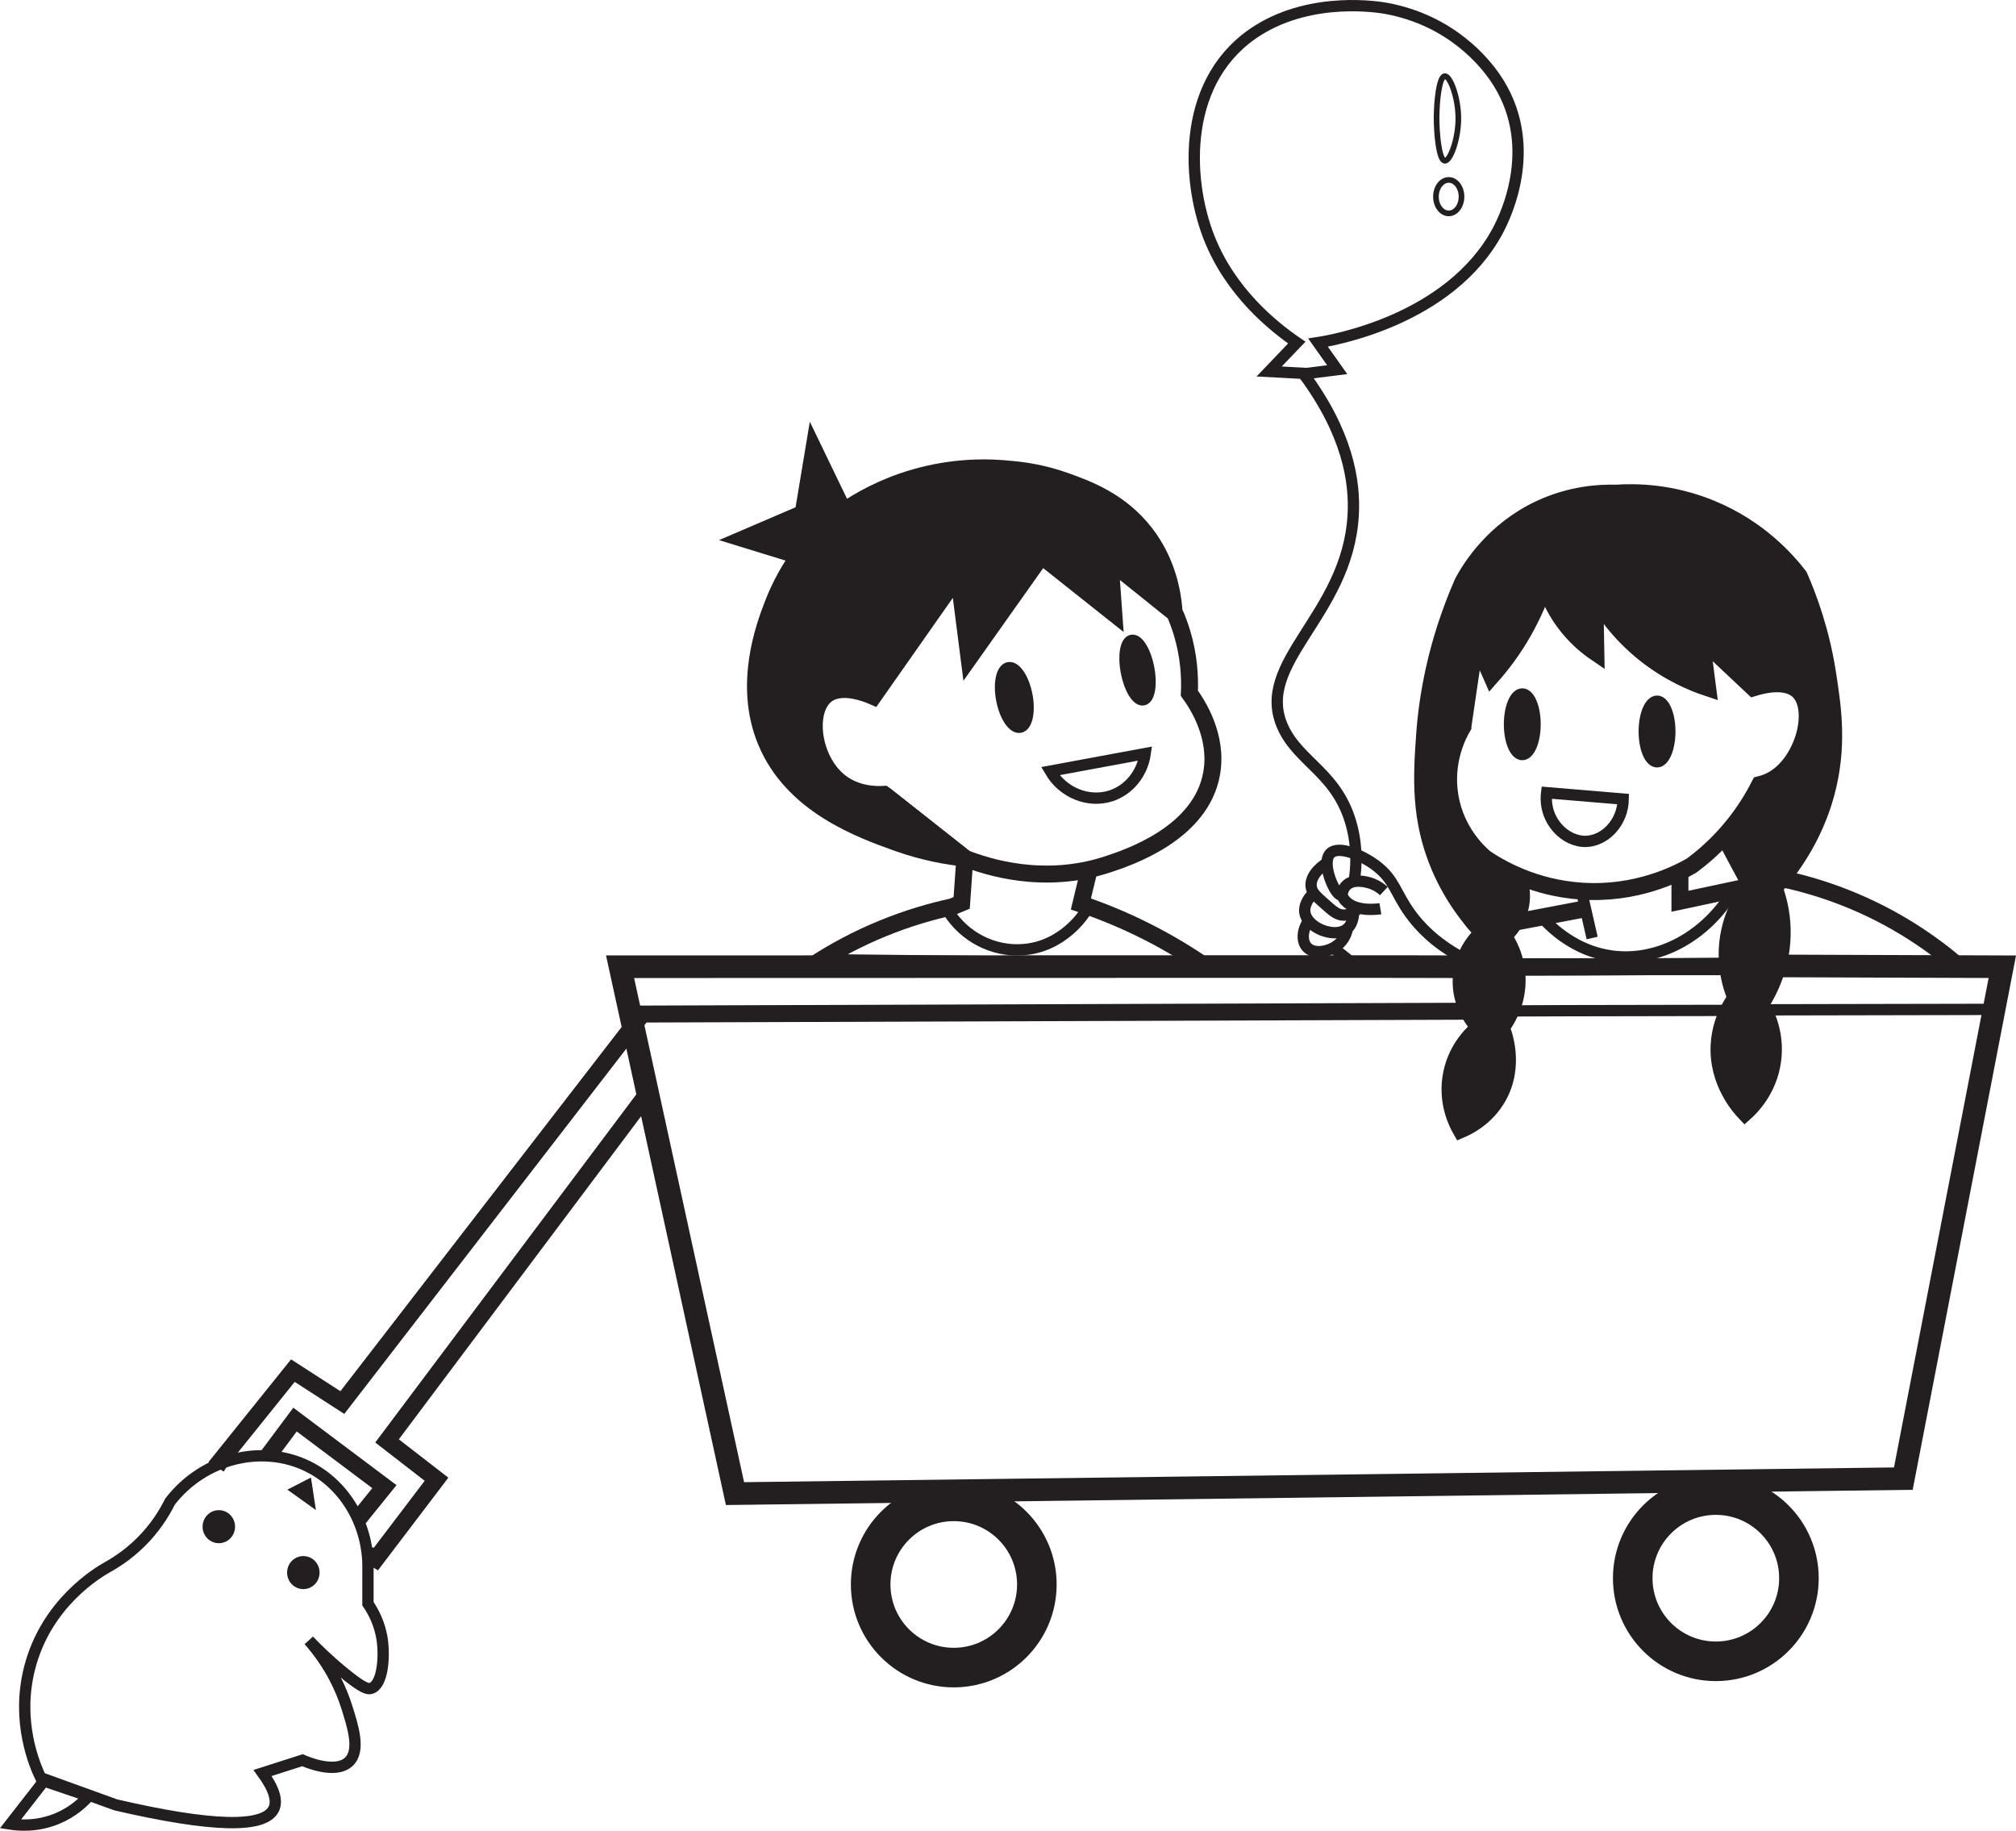<?xml version="1.0" encoding="UTF-8"?><svg id="Layer_1" xmlns="http://www.w3.org/2000/svg" viewBox="0 0 356.63 323.78"><defs><style>.cls-1{stroke-width:3px;}.cls-1,.cls-2,.cls-3,.cls-4,.cls-5,.cls-6,.cls-7{stroke:#231f20;}.cls-1,.cls-3,.cls-4,.cls-5,.cls-6,.cls-7{stroke-miterlimit:10;}.cls-1,.cls-4,.cls-5,.cls-6,.cls-7{fill:none;}.cls-2{stroke-miterlimit:10;stroke-width:2px;}.cls-2,.cls-3,.cls-8{fill:#231f20;}.cls-3,.cls-4{stroke-width:2px;}.cls-5{stroke-width:4px;}.cls-7{stroke-width:7px;}.cls-8{stroke-width:0px;}</style></defs><g id="Layer_33"><path class="cls-1" d="m267.67,170.97h37.22"/><path class="cls-1" d="m267.44,171.06c3.29.02,18.35-.02,38.98-.21"/><path class="cls-5" d="m314.82,170.83c13.13.05,26.26.09,39.39.14-5.84,30.18-11.67,60.35-17.51,90.53l-206.68,2.65-16.31-74.77-4.02-18.41c104.33-.04,145.85-.04,148.62,0"/><path class="cls-1" d="m65.08,274.88c.16.1,1.25.75,1.41.85l10.73-14.12-8.75-6.78c15.53-20.71,31.06-41.41,46.59-62.12"/><path class="cls-1" d="m259.6,178.84h-.1c-1.74,0-45.67.15-145.87.5-17.69,22.9-35.38,45.8-53.07,68.71l-8.75-5.65-12.71,15.81,1.26.76"/><path class="cls-4" d="m306.12,178.69c-26.3.04-36.46.07-38.49.09"/><path class="cls-4" d="m353.5,178.51c-13.13.04-27.94.04-41.07.08"/><circle class="cls-7" cx="168.72" cy="280.22" r="14.7"/><circle class="cls-7" cx="303.53" cy="279.11" r="14.7"/><path class="cls-1" d="m47.48,257.37c1.57-2.1,3.14-4.2,4.71-6.31l15.81,11.86c-1.49,1.84-2.98,3.69-4.47,5.53"/><path class="cls-4" d="m7.2,314.4c-1.04-2.18-4.38-9.86-1.98-19.34,2.93-11.58,12.18-17,13.84-17.93,1.81-1.01,4.34-2.69,6.78-5.36,2.07-2.27,3.39-4.51,4.24-6.21,5.99-7.75,16.36-10.2,24.42-6.21,6.64,3.29,10.8,10.5,10.59,18.35v5.93c.89,1.3,2.14,3.52,2.54,6.49.41,3.03.07,7.81-1.98,8.47-.53.17-1.35.13-5.08-2.96-2.58-2.13-4.56-4.08-5.93-5.51,3.97,4.55,5.76,8.85,6.64,11.58,1.17,3.66,2.53,7.91.42,9.88-2.46,2.3-7.9-.15-8.19-.28l-7.06,2.26c2.02,2.78,2.68,4.89,1.98,6.35-1.67,3.46-10.99,3.22-27.95-.71l-9.3-3.36-3.97-1.44h0Z"/><path class="cls-4" d="m1.84,322.59c1.42.22,4.68.54,8.33-.99,2.79-1.17,4.58-2.91,5.51-3.95-2.64-.89-5.27-1.79-7.91-2.68-1.98,2.54-3.95,5.08-5.93,7.62Z"/><ellipse class="cls-3" cx="53.66" cy="278.12" rx="1.88" ry="1.93"/><ellipse class="cls-3" cx="38.71" cy="270" rx="1.88" ry="1.93"/><polygon class="cls-3" points="52.75 263.59 54.54 264.87 54.23 262.83 52.75 263.59"/><path class="cls-1" d="m207.81,108.43c.46,1.04.89,2.19,1.27,3.44,1.25,4.11,1.45,7.85,1.32,10.73,1.46,2.01,5.08,7.58,3.95,14.12-1.83,10.67-14.73,14.95-18.54,16.19-11.22,3.66-21.22.4-25.13-1.13-4.77-3.76-9.54-7.53-14.31-11.29-1.41.08-4.94.08-7.86-2.26-4.9-3.92-5.94-12.68-2.26-15.39,2.69-1.97,7.12-.16,8.24.33,5.02-7.15,10.04-14.31,15.06-21.46l1.88,14.68,12.8-18.07,12.8,10.16c-.22-3.07-.44-6.15-.66-9.22,3.81,3.06,7.62,6.12,11.44,9.18h0Z"/><path class="cls-1" d="m207.67,107.86c-.24-3.02-1.15-8.5-5.07-13.57-4.42-5.71-10.29-7.83-13.99-9.16-3.93-1.42-7.38-1.92-9.74-2.12-3.85-.42-10.12-.6-17.36,1.55-5.38,1.59-9.5,3.94-12.28,5.84-1.76-3.64-3.51-7.28-5.27-10.92l-1.88,11.29-10.54,4.52,9.79,3.01c-1.39,1.96-3.2,4.88-4.66,8.71-1.4,3.68-5.32,13.97-1.18,24.05,4.67,11.36,16.81,15.69,23.34,18.02,4.79,1.71,8.98,2.38,11.86,2.68-4.77-3.76-9.54-7.53-14.31-11.29"/><path class="cls-1" d="m170.68,151.77l-.56,7.91-1.72.71c-3.53.77-7.71,1.95-12.25,3.81-4.64,1.9-8.52,4.05-11.62,6.02,22.93.25,45.87.5,68.8.75-2.94-2.03-6.42-4.17-10.45-6.21-4.21-2.13-8.17-3.71-11.67-4.89l1.32-5.46"/><path class="cls-4" d="m167.81,161.28c2.86,4.45,7.86,7.02,13.04,6.68,7.22-.47,10.95-6.36,11.29-6.92"/><ellipse class="cls-2" cx="201.23" cy="118.51" rx="2.01" ry="5.36" transform="translate(-18.82 40.3) rotate(-10.93)"/><ellipse class="cls-2" cx="179.43" cy="123.35" rx="2.26" ry="5.36" transform="translate(-20.13 36.26) rotate(-10.93)"/><path class="cls-4" d="m185.79,136.38l16.8-3.11c-.51,3.52-2.87,6.44-6.07,7.48-3.92,1.27-8.46-.49-10.73-4.37Z"/><path class="cls-4" d="m239.58,155.63c.32-2.08.57-5.39-.38-9.25-2.35-9.56-9.35-11.42-12.24-17.73-5.25-11.49,11.41-19.69,12.42-37.55.34-5.96-.98-14.5-8.85-25.08l-6.02-.32,4.89-5.11c-4.16-2.86-11.73-8.91-15.53-18.61-4.15-10.61-4.73-28.28,8.75-36.67,9.71-6.04,21.5-4.03,22.59-3.83,11.65,2.14,17.55,9.77,19.2,12.14,8.08,11.65,2.1,24.29.56,27.16-8.5,15.9-29.42,19.44-31.81,19.81,1.13,1.6,2.26,3.2,3.39,4.79-2.21.28-4.42.55-6.62.83"/><path class="cls-6" d="m257.98,20.95c0,3.71-1.45,7.56-2.4,7.48-1.02-.08-1.45-4.74-1.45-7.55s.43-7.33,1.45-7.41c.94-.08,2.4,3.77,2.4,7.48h0Z"/><ellipse class="cls-6" cx="256.28" cy="34.78" rx="2.26" ry="2.96"/><path class="cls-3" d="m271.55,128.09c0,2.96-1.01,5.36-2.26,5.36s-2.26-2.4-2.26-5.36,1.01-5.36,2.26-5.36,2.26,2.4,2.26,5.36Z"/><path class="cls-3" d="m295.39,129.37c0,2.96-1.01,5.36-2.26,5.36s-2.26-2.4-2.26-5.36,1.01-5.36,2.26-5.36,2.26,2.4,2.26,5.36Z"/><path class="cls-1" d="m258.78,128.52c-.73,1.24-3.37,6.06-2.26,12.42,1.09,6.27,5.1,9.88,6.21,10.82,2.63,1.77,8.62,5.28,17.04,5.84,9.62.64,16.76-2.96,19.48-4.52,1.76-1.31,3.75-3,5.74-5.18,3.01-3.28,5-6.55,6.31-9.13.73-.18,1.63-.48,2.54-1.04,5.34-3.22,7.68-12.51,4.24-15.62-2.19-1.98-6.2-1-7.91-.47-3.07-2.89-6.15-5.77-9.22-8.66l1.13,8.66c-2.75-.91-6.88-2.66-11.11-6.02-4.62-3.69-7.36-7.74-8.85-10.35.06,3.39.13,6.78.19,10.16-1.5-1.02-3.67-2.75-5.65-5.46-1.89-2.59-2.87-5.08-3.39-6.78-.8,2.43-1.99,5.34-3.76,8.47-1.87,3.3-3.89,5.92-5.65,7.91l-2.82-6.4c-.75,5.11-1.51,10.23-2.26,15.34h0Z"/><path class="cls-1" d="m268.52,154.95c.31.81.98,2.87.42,5.44-.62,2.87-2.39,4.58-3.01,5.13.68.99,2.5,3.89,2.45,8-.05,4.3-2.11,7.25-2.82,8.19.31.75,2.65,6.6-.56,12.28-2.1,3.7-5.39,5.28-6.59,5.79-.54-.94-2.69-4.91-1.6-10.02.99-4.65,4.03-7.3,4.94-8.05-.51-.53-3.6-3.86-3.25-8.89.32-4.56,3.24-7.3,3.86-7.86-2.27-2.41-5.37-6.25-7.67-11.62-3.64-8.51-3.2-16-2.68-23.29.44-6.27,1.88-15.96,6.78-27.11,1.34-2.47,5.38-9.12,13.69-12.99,5.53-2.57,10.59-2.81,13.41-2.73,3.4-.23,9.71-.19,16.8,2.73,8.49,3.49,13.46,9.19,15.58,11.95,1.72,3.93,3.89,9.83,5.04,17.27.92,5.95,1.99,12.92-.33,21.32-.99,3.57-3.3,9.97-9.13,16.52.66,1.78,1.32,4.24,1.41,7.2.2,6.48-2.48,11.32-3.81,13.41.63,1.02,2.85,4.85,2.12,10.02-.74,5.25-4.01,8.34-4.89,9.13-.79-.83-4.98-5.4-4.56-12.09.25-4.02,2.04-6.9,2.96-8.19-.72-1.71-2.31-6.19-1.13-11.72.83-3.89,2.68-6.62,3.81-8.05-1.46-2.73-2.92-5.46-4.38-8.19"/><line class="cls-4" x1="279.76" y1="157.61" x2="281.65" y2="165.89"/><polyline class="cls-1" points="297.18 154.59 297.18 159.39 309.74 156.71"/><path class="cls-1" d="m279.95,160.81c-4.11.78-8.22,1.57-12.33,2.35"/><path class="cls-1" d="m315.43,155.44c3.35.72,7.1,1.78,11.1,3.36,8.69,3.44,15.21,8.04,19.68,11.84"/><path class="cls-4" d="m234.82,152.57c-1.86,1.11-3.08,2.76-2.87,4.28.14,1,.89,1.67,2.4,3.01,1.45,1.29,2.21,1.97,3.34,1.98,1.51.01,2.61-1.18,2.96-1.6"/><path class="cls-4" d="m232.05,158.26c-.47.53-1.42,1.74-1.22,3.11.4,2.74,5.24,4.63,7.39,2.96.96-.75,1.17-2.04,1.22-2.73"/><path class="cls-4" d="m231.48,162.88c-1.11,1.57-1.23,3.45-.38,4.52,1.22,1.52,4.04.93,5.58-.31,1.07-.86,1.47-2,1.62-2.58"/><line class="cls-4" x1="235.91" y1="167.68" x2="239.2" y2="170.31"/><path class="cls-4" d="m244.8,157.59c-1-.92-2-1.29-2.54-1.45-.49-.14-2.7-.77-4,.35-.87.75-.7,1.74-1.08,1.79-.94.11-3.59-5.63-1.84-7.36,1.47-1.45,5.64.3,8.19,2.26,3.14,2.42,3.35,4.81,5.93,8.38,1.58,2.19,4.24,5.07,8.85,7.62"/><path class="cls-4" d="m244.19,160.71c-.3.05-4.86.73-6.49-1.79-.18-.28-.34-.63-.45-1.06"/><path class="cls-4" d="m273.6,140.19l13.55,1.13c-.07,4.17-3.22,7.34-6.49,7.48-3.79.17-7.66-3.72-7.06-8.61h0Z"/><path class="cls-4" d="m272.96,162.43c1.47,1.61,5.69,5.8,12.24,6.66,8.17,1.07,16.63-3.5,21.43-11.6"/></g><g id="Layer_34"><path class="cls-8" d="m163.85,150.65l.31.27,2.27-2.94c-1.66-.89-3.38-1.77-4.83-2.98s-2.37-2.87-4.04-3.75c-.98-.51-1.93-.17-2.57.67-1.08,1.43-1.58,3.2-.47,4.78.97,1.37,2.72,2.38,4.15,3.2,1.61.92,3.54-.94,2.57-2.57s-2.51-3.07-3.96-4.39-2.99-2.36-4.7-3.23-3.57-1.61-5.17-2.75c-.73-.52-1.39-1.13-1.99-1.78-.68-.73-1.18-1.71-2.16-2.06-2-.7-3.23,1.32-3.08,3.06.17,1.99,1.85,3.32,3.27,4.52,3.03,2.55,6.35,4.69,9.92,6.39,1.79.85,4-1.45,2.27-2.94-2.94-2.55-6.79-4.18-9.25-7.26s-1.67-7.48-3.49-10.92c-.65-1.22-2.59-1.22-3.24,0-.81,1.54-1.68,3.14-2.1,4.83-.22.89-.31,1.81,0,2.68.25.7.97,1.24,1.04,2,.21,2.38,3.96,2.41,3.75,0-.07-.73-.18-1.41-.5-2.08-.29-.61-.77-.94-.68-1.61.18-1.35,1.1-2.76,1.72-3.94h-3.24c.97,1.83,1.02,3.97,1.4,5.96s1.14,3.75,2.38,5.34c2.57,3.28,6.45,4.95,9.55,7.63l2.27-2.94c-2.3-1.09-4.52-2.36-6.6-3.83-1-.7-1.96-1.46-2.89-2.25-.42-.36-.84-.73-1.25-1.11-.04-.04-.44-.54-.52-.58-.06-.06-.09-.12-.1-.2-.05-.31-.23-.11-.52.6l-1.44.19c-.39-.29-.38-.22.02.2l.26.33c.31.38.65.74,1,1.09.61.61,1.28,1.15,1.97,1.67,1.46,1.08,3.1,1.82,4.73,2.61s3.08,1.59,4.4,2.74,2.8,2.41,3.7,3.92l2.57-2.57c-.77-.44-1.52-.91-2.22-1.45-.16-.13-.78-.51-.79-.69,0,.18.66-.68.68-.71l-2.57.67c.82.43,1.31,1.17,1.92,1.85s1.31,1.3,2.05,1.86c1.53,1.18,3.21,2.11,4.91,3.02,1.8.96,3.94-1.49,2.27-2.94l-.31-.27c-1.81-1.58-4.48,1.06-2.65,2.65h-.02Z"/><path class="cls-8" d="m145.78,110.73c-.8,1.6-1.65,3.16-2.59,4.68-.47.76-.96,1.51-1.46,2.24-.21.31-.42.61-.64.91-.13.18-.26.36-.39.54-.27.3-.22.29.14-.02l1.44.19.39.38.26.95.02-.19-.93,1.62.15-.1-2.82-1.62c-.04,2.73-.07,5.46-.11,8.2l3.68-.5c-.38-1.23-.76-2.46-1.15-3.68-.54-1.72-3.14-1.85-3.62,0-.45,1.74-.9,3.47-1.35,5.21l3.13-.83c-.29-.23-.49-.37-.6-.73-.55-1.65-3.2-1.91-3.62,0-.32,1.5-.14,2.92.66,4.24l2.94-2.27c-2.2-2.4-2.29-5.98-1.34-8.95,1.17-3.7,3.89-6.72,6.4-9.59l-3.2-1.33c-.37,4.63-1.22,9.18-2.5,13.64l3.68.5c-.11-1.2-.05-2.32.26-3.49.53-1.99-2.48-3.42-3.43-1.44l-.85,1.76,3.43.45-.75-3.19c-.43-1.83-3.14-1.74-3.62,0-.62,2.25-1.23,4.51-1.85,6.76-.54,1.98,2.55,3.44,3.43,1.44,2.77-6.28,6.84-11.8,12.04-16.28l-3.2-1.33c.22,3.04-.58,6.08-2.51,8.48-1.8,2.23-4.24,3.84-4.94,6.79l3.68.5c-.06-.97-.4-2.94.6-3.58.43-.27.92-.05,1.39.05.78.16,1.56.33,2.34.49,1.31.28,2.98.93,4.32.62,1.49-.35,2.03-1.72,2.66-2.95,2.98-5.73,5.96-11.45,8.94-17.18.83-1.59-.9-3.61-2.57-2.57-4.39,2.75-8.06,6.42-10.82,10.8l3.49.95c-.14-1.04-.05-1.86.32-2.84l-3.62-1c-.53,3.04-1.07,6.08-1.6,9.12-.29,1.67,1.78,3.36,3.13,1.82,2.31-2.63,4.21-5.55,5.59-8.77l-3.43-1.44c-.84,3.32-1.68,6.63-2.51,9.95-.42,1.68,1.9,3.37,3.13,1.82l.87-1.09-3.13-1.82c-.17.93-.48,1.54-1.18,2.17l2.94,2.27c2.06-4.07,4.51-7.95,7.4-11.48,2.55-3.12,6.48-6.09,7.14-10.29.16-1.01-.26-2.01-1.31-2.31-.89-.25-2.15.31-2.31,1.31-.3,1.94-1.48,3.36-2.76,4.77-1.46,1.6-2.9,3.2-4.24,4.9-2.75,3.5-5.14,7.23-7.15,11.2-.96,1.9,1.34,3.73,2.94,2.27,1.12-1.02,1.87-2.34,2.14-3.83.29-1.62-1.84-3.44-3.13-1.82l-.87,1.09,3.13,1.82c.84-3.32,1.68-6.63,2.51-9.95.5-1.97-2.56-3.46-3.43-1.44-1.26,2.92-2.91,5.62-5.01,8.01l3.13,1.82c.53-3.04,1.07-6.08,1.6-9.12.42-2.38-2.76-3.26-3.62-1-.46,1.23-.63,2.53-.46,3.84.23,1.77,2.42,2.65,3.49.95,2.41-3.84,5.63-7.05,9.47-9.46l-2.57-2.57c-3.17,6.09-6.3,12.21-9.52,18.28-.06.12-.12.23-.18.34-.21.33-.02.23.58-.29,0-.05-1.09-.23-1.17-.25-.78-.16-1.56-.33-2.34-.49-1.48-.31-3.1-.89-4.61-.46-3.2.92-3.72,4.5-3.53,7.31.13,2.01,3.17,2.66,3.68.5.32-1.36,1.24-2.3,2.2-3.26,1.1-1.12,2.17-2.23,3.03-3.56,1.78-2.78,2.6-6.16,2.36-9.44-.12-1.67-1.94-2.41-3.2-1.33-5.41,4.66-9.75,10.5-12.63,17.04l3.43,1.44c.62-2.25,1.23-4.51,1.85-6.76h-3.62l.75,3.19c.35,1.5,2.72,1.91,3.43.45l.85-1.76-3.43-1.44c-.39,1.47-.54,2.97-.4,4.49.19,2.02,3.07,2.64,3.68.5,1.37-4.78,2.24-9.68,2.64-14.64.13-1.59-2.16-2.52-3.2-1.33-3.09,3.53-6.36,7.3-7.57,11.95-1.07,4.14-.44,8.68,2.51,11.89,1.44,1.57,4.06-.46,2.94-2.27-.27-.45-.4-.83-.29-1.35h-3.62c.32.96.77,1.75,1.57,2.38,1.05.84,2.75.66,3.13-.83.45-1.74.9-3.47,1.35-5.21h-3.62c.38,1.23.76,2.46,1.15,3.68.62,2,3.65,1.66,3.68-.5.04-2.73.07-5.46.11-8.2.02-1.39-1.62-2.38-2.82-1.62-1.36.86-1.47,2.81-.07,3.72,1.53,1,2.87-.24,3.73-1.41,1.94-2.63,3.62-5.45,5.08-8.38,1.07-2.15-2.16-4.06-3.24-1.89h0l.12.04Z"/><path class="cls-8" d="m141.01,98.04c-.34,1.76-1.51,3.33-2.39,4.86-.95,1.65-1.88,3.3-2.67,5.04s-1.4,3.45-1.91,5.26c-.54,1.92-1.3,4.03-1.09,6.05.19,1.8,2.44,2.61,3.49.95,3.58-5.65,7.16-11.3,10.75-16.96l-3.43-1.44c-.63,2.86-1.81,5.5-3.03,8.15l3.43,1.44c.85-2.26,1.69-4.52,2.53-6.78s1.72-4.31,1.97-6.64c.17-1.55-2.22-2.58-3.2-1.33-1.58,2.02-3.05,4.1-4.38,6.29l3.24,1.89c1.05-2.45,2.26-4.81,3.63-7.1l-3.43-1.44c-.54,3.76-1.68,7.4-2.78,11.02s-2.29,7.21-3.54,10.78c-.73,2.07,2.33,3.17,3.43,1.44,4.32-6.79,8.32-13.79,11.98-20.96l-3.43-1.44c-1.33,4.69-3.45,9.06-5.6,13.41-1.06,2.15,2.11,4.04,3.24,1.89,2.9-5.52,6.22-10.81,9.93-15.83l-3.43-1.44c-1.08,5.15-3.5,9.78-5.96,14.38-1.14,2.13,2.1,4.02,3.24,1.89,1.57-2.94,3.44-5.69,5.62-8.2l-3.2-1.33c-.32,3.19-1.64,6.61-3.19,9.41-.31.56-.65,1.1-1.12,1.53-.56.52-1.28.8-1.81,1.36s-.86,1.36-.84,2.14c.03.82.47,1.26.91,1.89l-.26-.95v.25c.05.98.84,1.92,1.89,1.88,1.45-.06,2.88-.21,4.31-.44s2.96-.39,4.11-1.24c.99-.73,1.66-1.96,2.37-2.94.85-1.18,1.7-2.36,2.54-3.55,3.26-4.62,6.36-9.36,8.89-14.43.71-1.43-.46-3.2-2.12-2.75-6.54,1.77-12.98,3.91-19.27,6.42l1.44,3.43c3.84-2.14,7.85-3.92,12.01-5.33l-1.82-3.13c-1.31,1.15-2.66,2.27-4.04,3.34-1.52,1.18.14,3.64,1.82,3.13,1.23-.37,2.47-.74,3.74-.93.59-.09,1.18-.13,1.77-.13.29,0,.61.06.9.04.67-.04.26.4-.11-.29l-.26-.95c0-.32.6-.42.3-.6-.16-.09-.62.04-.82.04-.24,0-.51-.07-.74-.06-.08-.01-.16-.03-.23-.06-.32-.12-.24.08.24.59.65-1.73-1.95-3.22-3.13-1.82-1.07,1.26-2.14,2.52-3.21,3.78-1.36,1.6.32,3.98,2.27,2.94,1.43-.76,2.48-2.13,2.74-3.74.2-1.21-.49-2.33-1.81-2.37-2.65-.08-4.81,1.31-6.78,2.92-1.72,1.41.47,3.87,2.27,2.94s3.76-1.93,5.62-2.93c1.5-.8,3.39-1.55,4.11-3.22.68-1.57-.43-3.02-2.12-2.75-3.73.58-7.45,1.18-11.18,1.78l1.82,3.13c1.49-1.22,3.66-1.66,5.46-2.2,2.18-.66,4.37-1.25,6.57-1.85,1.97-.53,1.66-3.93-.5-3.68-3.78.43-7.57.66-11.38.68l.95,3.49c1.72-.83,3.6-1.41,5.49-1.66,1-.13,1.88-.77,1.88-1.88,0-.99-.86-1.91-1.88-1.88-3.3.13-6.6.25-9.9.38l.5,3.68c.66-.24,1.26-.38,1.96-.25l-.83-3.13c-1.92,1.81-3.48,3.95-4.57,6.36l3.43.45c-.37-.97-.51-1.96-.08-2.94.84-1.91-1.27-3.75-2.94-2.27-2.17,1.92-3.73,4.27-4.83,6.94-.35.86.31,1.89,1.09,2.21.92.39,1.78,0,2.34-.77.4-.55.81-1.1,1.21-1.64h-3.24c.29.66.41,1.36.44,2.07.1,2.4,3.85,2.42,3.75,0-.06-1.42-.39-2.67-.95-3.96-.62-1.43-2.51-.99-3.24,0-.4.55-.81,1.1-1.21,1.64l3.43,1.44c.84-2.06,2.2-3.82,3.86-5.29l-2.94-2.27c-.83,1.89-1.05,3.86-.3,5.83.5,1.33,2.69,2.06,3.43.45.97-2.14,2.27-3.99,3.98-5.6.97-.91.56-2.87-.83-3.13s-2.65-.23-3.95.25c-1.87.69-1.75,3.77.5,3.68,3.3-.13,6.6-.25,9.9-.38v-3.75c-2.6.35-5.02,1.04-7.39,2.17-1.73.83-.82,3.5.95,3.49,3.8-.02,7.6-.24,11.38-.68l-.5-3.68c-2.51.68-5.02,1.36-7.5,2.14-2.22.69-4.36,1.39-6.18,2.88-.63.52-.68,1.61-.29,2.27.45.77,1.29,1,2.12.86,3.72-.6,7.45-1.19,11.18-1.78l-2.12-2.75c-.25.58-.72.77-1.26,1.06-.78.43-1.57.85-2.36,1.26-1.58.83-3.17,1.65-4.76,2.47l2.27,2.94c1.2-.98,2.53-1.87,4.13-1.82l-1.81-2.37c-.12.75-.34,1.14-1.02,1.5l2.27,2.94c1.07-1.26,2.14-2.52,3.21-3.78l-3.13-1.82c-1.71,4.53,7.36,6.05,8.52,2.02.73-2.54-1.75-3.39-3.73-3.48-2.36-.11-4.71.5-6.96,1.18l1.82,3.13c1.38-1.07,2.73-2.18,4.04-3.34,1.39-1.22-.08-3.72-1.82-3.13-4.47,1.51-8.79,3.41-12.91,5.7-1.81,1-.57,4.23,1.44,3.43,6.3-2.51,12.73-4.65,19.27-6.42l-2.12-2.75c-2.25,4.52-4.95,8.79-7.83,12.93-1.4,2.01-2.83,4-4.27,5.98-.25.34-.46.74-.81.96-.5.31-1.44.34-2.03.45-1.33.24-2.67.37-4.03.42l1.88,1.88c-.03-.61-.28-1.71-.93-2.02-.16,1.04-.03,1.4.41,1.06.16-.09.32-.2.47-.31.33-.23.65-.49.93-.76,1.05-1.01,1.77-2.32,2.36-3.64,1.43-3.2,2.69-6.45,3.04-9.96.16-1.6-2.18-2.5-3.2-1.33-2.39,2.76-4.49,5.74-6.21,8.96l3.24,1.89c2.6-4.87,5.2-9.83,6.34-15.28.45-2.16-2.18-3.14-3.43-1.44-3.71,5.02-7.02,10.31-9.93,15.83l3.24,1.89c2.29-4.64,4.56-9.32,5.98-14.31.57-2-2.44-3.37-3.43-1.44-3.66,7.17-7.66,14.17-11.98,20.96l3.43,1.44c1.25-3.57,2.44-7.16,3.54-10.78s2.24-7.27,2.78-11.02c.29-1.98-2.25-3.41-3.43-1.44-1.37,2.29-2.58,4.65-3.63,7.1-.93,2.16,1.95,4.02,3.24,1.89,1.16-1.91,2.41-3.77,3.79-5.53l-3.2-1.33c-.22,2.07-1.29,4.16-2.01,6.09-.78,2.11-1.57,4.22-2.36,6.33-.74,1.97,2.53,3.37,3.43,1.44,1.36-2.93,2.71-5.88,3.41-9.04.46-2.07-2.27-3.27-3.43-1.44-3.58,5.65-7.16,11.3-10.75,16.96l3.49.95c-.19-1.8.58-3.78,1.08-5.5s1.16-3.49,1.99-5.14,1.74-3.21,2.65-4.79,1.87-3.03,2.2-4.77c.45-2.36-3.16-3.37-3.62-1h0l.03.02Z"/><path class="cls-8" d="m135.05,96.68c3.43.25,6.83.06,10.23-.46,1.68-.26,1.71-2.66.45-3.43-2.19-1.32-4.65-.78-6.9.08-1.06.41-1.84,1.66-1.12,2.75,1.19,1.81,2.85,2.75,4.98,3,1.21.14,2.13-1.31,1.81-2.37s-.56-1.91-.13-2.97.98-1.98,1.32-3.05c.68-2.13.73-4.3.44-6.49l-3.62,1c.74,4.39,3.33,8.1,4.67,12.29l3.13-1.82c-1.11-1.06-2.23-2.11-3.34-3.17s-2.67-.51-3.13.83c-.42,1.2-.24,2.38.33,3.49.6,1.17,2.07,1.09,2.94.38,3.6-2.92,7.68-4.89,12.02-6.47,2.18-.79,4.41-1.62,6.73-1.89,2.44-.29,4.92-.03,7.33.4v-3.62c-5.11,1.45-10.22,2.96-14.95,5.42-2.01,1.04-.52,3.77,1.44,3.43,2.63-.46,5.26-.92,7.89-1.38,2.07-.36,1.61-3.82-.5-3.68-4.28.27-8.53.85-12.73,1.74-2.03.43-1.62,3.95.5,3.68,6.11-.78,12.22-1.57,18.33-2.35l-1.33-3.2c-.49.45-1.23.58-1.85.77-.94.29-1.89.58-2.83.86-1.89.58-3.77,1.15-5.66,1.73-2.31.7-1.36,4.16,1,3.62,4.51-1.05,9.06-1.93,13.63-2.65l-1-3.62c-2.95,1.16-5.83,2.47-8.63,3.95-1.95,1.03-.56,3.87,1.44,3.43,3.42-.75,6.83-1.47,10.34-1.57l-.5-3.68c-3.27,1.15-6.55,2.3-9.82,3.44-2.28.8-1.38,4.07,1,3.62,4.26-.82,8.54-1.52,12.85-2.06l-.5-3.68c-2.91.85-5.88,1.44-8.9,1.74l1.81,2.37c-.03.12,0-.06.14-.17.28-.2.54-.42.82-.63.57-.44,1.14-.88,1.71-1.32,1.14-.88,2.29-1.75,3.43-2.63,1.33-1.02,1.11-3.58-.95-3.49-3.42.15-6.83.3-10.25.44l.5,3.68c3.3-1.13,6.6-2.26,9.89-3.39,1.56-.54,1.99-3.32,0-3.62-3.63-.53-7.28-.81-10.94-1.05l.5,3.68c2.85-.57,5.71-1.14,8.56-1.71,1.8-.36,1.78-3.24,0-3.62-4.76-1.02-9.61-.92-14.32.33-1.97.53-1.65,3.95.5,3.68,3.84-.47,7.69-.94,11.57-1,1.77-.03,3.59-.02,5.34.22.61.08,1.28.21,1.85.45.22.09.46.21.64.36.2.15.4.6.38.2l.26-.95c.22-.4.56-.27-.09-.17-.31.05-.62.16-.93.22-.7.16-1.41.29-2.12.4-1.34.2-2.69.28-4.03.31l.5,3.68c1.87-.77,3.75-1.53,5.62-2.3.87-.36,1.48-1.06,1.34-2.06-.11-.83-.91-1.74-1.84-1.63-1.91.23-3.9.58-5.31,2.02s-1.6,3.5-.76,5.22c1.88,3.84,7.66,3.04,8.56-1.12.44-2.04-2.3-3.33-3.43-1.44-.8,1.34-1.6,2.68-2.4,4.01-1.26,2.11,1.86,3.82,3.24,1.89,1.12-1.56,2.42-2.95,3.85-4.22l-2.94-2.27c-.9,1.94-2.39,3.34-4.03,4.67-.9.73-1.82,1.42-2.73,2.13-.47.37-.94.76-1.43,1.1-.2.15-.41.28-.62.4.18.07.33.17.45.32-.23-1.38-2.25-1.82-3.13-.83-.44.49-.87.98-1.31,1.47l3.2,1.33c-.04-.33-.08-.66-.13-.99l-3.68.5c.33,2.2.67,4.41,1,6.61.24,1.59,1.06,4.02.26,5.55l3.24,1.89c1.65-3.85,2.7-7.79,3.18-11.95.23-1.94-2.61-2.42-3.49-.95-.94,1.57-1.43,3.22-1.64,5.03-.1.91.79,1.74,1.63,1.84.97.12,1.73-.44,2.06-1.34.61-1.67,1.21-3.34,1.82-5.01h-3.62c.51,1.76.45,3.44-.14,5.18-.71,2.1,2.3,3.15,3.43,1.44,2.62-3.97,2.77-9.56,6.41-12.83l-3.13-1.82c-1.5,4.57-3.37,8.98-5.61,13.24l3.43,1.44c1.98-5.62,7.51-9.28,8.48-15.39.16-1.01-.26-2.01-1.31-2.31-.89-.25-2.15.31-2.31,1.31-.46,2.93-2.14,5.3-3.87,7.63-1.81,2.45-3.59,4.85-4.61,7.76-.7,2,2.44,3.32,3.43,1.44,2.39-4.53,4.4-9.26,5.99-14.13.62-1.88-1.82-3-3.13-1.82-4,3.61-4.15,9.28-6.99,13.59l3.43,1.44c.79-2.33.82-4.8.14-7.17-.54-1.87-3-1.69-3.62,0s-1.21,3.34-1.82,5.01l3.68.5c.13-1.14.55-2.17,1.13-3.14l-3.49-.95c-.4,3.44-1.31,6.87-2.67,10.06-.4.94-.27,2,.67,2.57.84.5,2.1.22,2.57-.67,1.17-2.25.7-4.58.34-6.97-.41-2.69-.82-5.38-1.23-8.08-.31-2.07-3.95-1.6-3.68.5.04.33.08.66.13.99.19,1.45,2,2.68,3.2,1.33.44-.49.87-.98,1.31-1.47l-3.13-.83c.27,1.63,1.96,2.59,3.52,2.42,1.83-.21,3.33-1.79,4.72-2.87,2.67-2.07,5.51-4.12,6.98-7.27.89-1.91-1.3-3.74-2.94-2.27s-3.13,3.16-4.44,4.98l3.24,1.89c.8-1.34,1.6-2.68,2.4-4.01l-3.43-1.44c-.2.91-1.48,1.4-1.68.21-.21-1.26,1.99-1.48,2.8-1.58l-.5-3.68c-1.87.77-3.75,1.53-5.62,2.3s-1.79,3.73.5,3.68c1.77-.03,3.52-.2,5.27-.48,1.36-.22,3.18-.38,4.33-1.19,2.96-2.09-.57-5.29-2.72-6.06-2.81-1.02-6.22-.87-9.16-.78-3.54.11-7.07.55-10.58.98l.5,3.68c4.04-1.08,8.23-1.21,12.32-.33v-3.62c-2.85.57-5.71,1.14-8.56,1.71-2.18.44-1.51,3.55.5,3.68,3.32.22,6.65.43,9.94.92v-3.62c-3.3,1.13-6.6,2.26-9.89,3.39-1.9.65-1.72,3.78.5,3.68,3.42-.15,6.83-.3,10.25-.44l-.95-3.49c-1.52,1.17-3.05,2.34-4.57,3.51-1.23.94-2.9,1.84-3.25,3.48-.23,1.08.52,2.5,1.81,2.37,3.35-.33,6.66-.93,9.9-1.87,1.94-.56,1.67-3.96-.5-3.68-4.64.59-9.25,1.31-13.84,2.2l1,3.62c3.27-1.15,6.55-2.3,9.82-3.44,1.9-.67,1.73-3.75-.5-3.68-3.84.11-7.6.89-11.33,1.71l1.44,3.43c2.52-1.33,5.09-2.53,7.74-3.57,2.26-.89,1.4-3.99-1-3.62-4.58.72-9.12,1.6-13.63,2.65l1,3.62c2.2-.67,4.4-1.34,6.6-2.01,1.87-.57,3.9-.96,5.39-2.31,1.12-1.01.31-3.41-1.33-3.2-6.11.78-12.22,1.57-18.33,2.35l.5,3.68c3.87-.82,7.78-1.35,11.73-1.6l-.5-3.68-7.89,1.38,1.44,3.43c4.44-2.31,9.26-3.68,14.06-5.04,1.67-.47,1.9-3.28,0-3.62-2.67-.47-5.39-.81-8.11-.56s-5.36,1.1-7.95,2.04c-4.98,1.81-9.54,4.08-13.67,7.43l2.94.38c-.14-.27-.06-.29.05-.6l-3.13.83c1.11,1.06,2.23,2.11,3.34,3.17,1.3,1.24,3.72.02,3.13-1.82-1.34-4.18-3.93-7.91-4.67-12.29-.17-1-1.4-1.56-2.31-1.31-1.08.3-1.45,1.29-1.31,2.31.28,2.1-.17,4.19-1.1,6.08-1.1,2.25-1.28,4.02-.53,6.43l1.81-2.37c-.72-.08-1.35-.55-1.74-1.14l-1.12,2.75c1.21-.46,2.79-1.2,4.01-.46l.45-3.43c-3.05.47-6.15.55-9.23.33-2.41-.17-2.4,3.58,0,3.75h0l-.04-.05Z"/><path class="cls-8" d="m184.74,87.61c1.08,1.33,1.98,3.17,1.37,4.9-.29.82-.94,1.24-1.5,1.86-.78.86-1.41,2.12-.92,3.28.44,1.05,1.65,1.6,2.55,2.2s1.82,1.24,2.71,1.89c1.77,1.31,3.41,2.79,4.83,4.48,1.01,1.2,3.36.26,3.2-1.33-.39-3.96-.8-7.97-1.7-11.85-.72-3.11-2.25-8.13-6.33-7.76-1.02.09-1.86.78-1.88,1.88-.04,2.44,1.28,4.86,2.22,7.05s2,4.46,3.04,6.68l2.94-2.27c-2.18-1.7-4.45-3.26-6.85-4.63-1.57-.9-3.63.95-2.57,2.57.83,1.26,1.65,2.51,2.48,3.77s3.16,1.27,3.43-.45c.24-1.57.55-3.13.94-4.67.18-.71.37-1.42.58-2.12.11-.35.21-.7.33-1.05.08-.23.15-.46.23-.7.19-.42.17-.46-.06-.12l-1.33.55h.18c-.32-.09-.63-.17-.95-.26,1.27.64,2.43,1.82,3.26,2.96.99,1.36,1.44,2.89,2.23,4.34.42.77,1.01,1.43,1.74,1.92.27.18.67.31.89.54.21.21.31.57.46.83.87,1.48,2.71,1.93,3.18,3.66.5,1.89,3.02,1.67,3.62,0,.69-1.94-.55-4.34-1.32-6.1-.84-1.92-1.91-3.7-3.2-5.34-2.44-3.09-5.85-5.46-9.69-6.4-.89-.22-2.16.28-2.31,1.31-.3,2.1.87,3.93,2.11,5.55s2.58,2.89,4.2,4.04c.83.59,2.09.15,2.57-.67.55-.94.16-1.98-.67-2.57-1.03-.73-1.95-1.61-2.75-2.58-.37-.45-.69-.92-1-1.41-.12-.2-.84-1.27-.83-1.36l-2.31,1.31c3.04.75,5.6,2.53,7.61,4.91,1.06,1.26,1.91,2.7,2.62,4.18.32.67.61,1.36.86,2.06.15.43.31.85.43,1.29.06.2.12.4.16.6.03-.19,0-.13-.09.19h3.62c-.44-1.63-1.39-2.89-2.76-3.87-1.11-.79-1.44-2.13-2.63-2.89-.42-.27-.83-.42-1.12-.84-.3-.45-.48-.98-.68-1.47-.58-1.4-1.31-2.66-2.25-3.86-1.26-1.6-5.26-5.9-6.97-2.63-.73,1.4-1.09,3.13-1.48,4.65-.43,1.66-.77,3.33-1.03,5.02l3.43-.45c-.83-1.26-1.65-2.51-2.48-3.77l-2.57,2.57c2.12,1.21,4.17,2.55,6.09,4.04,1.67,1.3,3.89-.26,2.94-2.27s-1.86-3.97-2.74-5.99c-.41-.94-.81-1.89-1.19-2.85s-.84-1.95-.82-3l-1.88,1.88c1.1-.1,1.55,1.28,1.87,2.13.52,1.38.86,2.81,1.14,4.26.6,3.13.96,6.3,1.28,9.47l3.2-1.33c-1.39-1.66-2.99-3.08-4.7-4.4s-3.53-2.39-5.23-3.66l.67.67-.14-.2.26.95c0,.2-.12.13.18-.1.18-.14.34-.31.5-.47.42-.4.8-.86,1.11-1.35.61-.98.9-2.14.97-3.28.17-2.54-1.1-4.85-2.64-6.76-.64-.79-1.99-.66-2.65,0-.78.78-.64,1.86,0,2.65h0Z"/><path class="cls-8" d="m260.8,196.93c-.18-2.5.32-4.94,1.63-7.1s2.88-3.8,2.92-6.39c.02-1.5-1.59-2.23-2.82-1.62-2.36,1.16-4.16,4.2-5.24,6.51-.69,1.49-1.12,3.06-1.05,4.71.06,1.36.16,3.07.99,4.2.88,1.2,2.55,1.62,3.82.78,1.15-.77,1.87-2.44,2.54-3.61,1.55-2.73,2.74-5.73,2.54-8.92-.15-2.4-3.66-2.43-3.75,0-.1,2.75-.62,5.4-1.52,8h3.62c-.23-1.15.14-2.35.26-3.49.11-1.07.04-2.13-.09-3.2s-.28-2.13-.26-3.21c.02-1.15.27-2.27.43-3.4.32-2.28.02-4.41-.22-6.68-.21-1.99-.28-4,.92-5.71s-1.47-3.75-2.94-2.27c-2,2.02-2.66,4.7-2.91,7.44-.28,3.07-.23,6.24,2.05,8.62,1.08,1.13,2.85,1.12,3.74-.25.77-1.18,1.21-2.8,1.62-4.14.88-2.89,1.61-6.24.58-9.18-.27-.78-.95-1.39-1.81-1.38-1.55.02-3.04.59-4.13,1.72-.57.58-.92,1.27-1.23,2.02-.23.55-.37,1.26-.76,1.73l3.13.83c-.35-1.29.62-2.54,1.26-3.59.8-1.33,1.49-2.71,2.05-4.16,1.09-2.82,1.58-5.86,1.55-8.88l-3.49.95c.42.61.46,1.13.34,1.86-.06.38-.17.75-.29,1.12-.05.18-.11.37-.18.55-.29.65-.08.53.62-.36h1c-.77-.11-1.63-1.55-2.04-2.17-.66-1-1.21-2.08-1.68-3.18-.95-2.21-1.63-4.52-2.5-6.76s-4.15-1.4-3.62,1c.86,3.88,3.94,7,7.79,7.96,2.19.55,3.06-2.19,1.44-3.43-1.02-.78-2.04-1.56-3.06-2.34s-2.42.1-2.75,1.12c-.58,1.79.86,3.62,1.74,5.07,1.05,1.72,2.22,3.35,3.46,4.94l.83-3.13c-1.22.37-2.31,1.02-3.11,2.03h2.65c-2.05-2.55-3.8-5.32-5.28-8.23-1.09-2.15-4.33-.26-3.24,1.89,1.63,3.21,3.61,6.19,5.87,8.99.59.73,2.07.73,2.65,0,.41-.52.81-.87,1.45-1.06,1.47-.44,1.68-2.04.83-3.13s-1.64-2.23-2.38-3.4c-.33-.52-.65-1.05-.97-1.58-.19-.33-.39-.67-.57-1.01-.08-.13-.15-.27-.22-.41-.12-.28-.15-.27-.1.03l-2.75,1.12c1.02.78,2.04,1.56,3.06,2.34l1.44-3.43c-2.65-.66-4.58-2.69-5.17-5.34l-3.62,1c1.69,4.37,2.84,9.11,5.99,12.73.73.83,1.58,1.71,2.68,1.98,1.38.33,2.5-.5,2.98-1.75.86-2.18,1.34-4.84-.08-6.9-1.01-1.46-3.52-1.02-3.49.95.04,3.11-.56,6.23-1.92,9.04s-3.69,5.29-2.79,8.58c.34,1.27,2.21,1.94,3.13.83.79-.95,1.11-1.94,1.59-3.05.36-.83.96-1.3,1.88-1.31l-1.81-1.38c.61,1.74.32,3.52-.08,5.28-.2.86-.43,1.7-.7,2.54-.19.59-.53,2.04-.91,2.38l1.33-.55h-.27c.32.09.63.18.95.27-.68-.44-1.03-1.92-1.08-2.65-.07-1.02.04-2.1.13-3.11.15-1.8.51-3.66,1.83-4.98l-2.94-2.27c-2.96,4.21-.51,9.15-1.15,13.78-.17,1.22-.43,2.44-.48,3.67s.14,2.45.28,3.67c.28,2.51-.57,4.98-.07,7.46.4,1.94,3.06,1.61,3.62,0,1.01-2.9,1.55-5.93,1.66-9h-3.75c.11,1.78-.28,3.45-1.01,5.07-.36.8-.79,1.58-1.23,2.34-.22.38-.45.76-.68,1.13-.11.19-.23.37-.35.56-.3.41-.32.48-.07.22h1c.25.31.3.26.15-.13-.04-.24-.08-.49-.11-.73-.07-.59-.14-1.21-.08-1.81.1-.95.47-1.85.92-2.69.82-1.51,1.92-3.61,3.51-4.39l-2.82-1.62c-.02,1.09-.69,1.99-1.29,2.86-.7,1.01-1.38,2-1.89,3.12-1.06,2.36-1.54,4.92-1.36,7.5.17,2.39,3.92,2.41,3.75,0h0l-.04-.03Z"/><path class="cls-8" d="m252.23,131.73c-.15,5.43-.27,10.97,1.12,16.27,1.29,4.93,4.01,9.33,5.42,14.22.62,2.17,3.43,1.5,3.68-.5.06-.49,0-.85-.11-1.33-.56-2.35-4.18-1.35-3.62,1l-.02.33,3.68-.5c-1.36-4.74-3.96-9.02-5.29-13.77-1.43-5.11-1.25-10.48-1.1-15.73.07-2.41-3.68-2.41-3.75,0h-.01Z"/><path class="cls-8" d="m253.84,144.92c.28,1.21.61,2.41,1,3.59.15.46.43.87.86,1.12.4.24.99.33,1.44.19s.89-.43,1.12-.86.35-.96.19-1.44c-.39-1.18-.72-2.38-1-3.59-.1-.45-.47-.89-.86-1.12s-.99-.33-1.44-.19c-1,.32-1.55,1.28-1.31,2.31h0Z"/><path class="cls-8" d="m257.23,107.35c-.18,8.59-3.51,16.73-3.99,25.3h3.75c0-.21,0-.43.01-.64.04-2.41-3.71-2.41-3.75,0,0,.21,0,.43-.01.64-.04,2.43,3.62,2.4,3.75,0,.48-8.56,3.81-16.69,3.99-25.3.05-2.41-3.7-2.41-3.75,0h0Z"/><path class="cls-8" d="m256.3,110.34c-1.04,3.66-2.09,7.32-3.13,10.99-.5,1.77-1.07,3.54-1.46,5.34-.35,1.58-1,4.08.24,5.39.53.56,1.62.76,2.27.29l.09-.06c.84-.59,1.21-1.62.67-2.57l-.04-.07c-1.18-2.1-4.42-.22-3.24,1.89l.04.07.67-2.57-.09.06,2.27.29-.09-.09.48.83c-.1-.56.14-1.52.25-2.11.15-.74.34-1.46.54-2.19.45-1.61.91-3.21,1.37-4.82.92-3.23,1.84-6.45,2.76-9.68.66-2.32-2.95-3.32-3.62-1h.02Z"/><path class="cls-8" d="m256.81,120.33c-.74,2.47-1.33,4.97-1.78,7.51-.09.51-.08.99.19,1.44.23.39.67.76,1.12.86.91.21,2.12-.28,2.31-1.31.45-2.53,1.04-5.04,1.78-7.51.28-.94-.34-2.09-1.31-2.31s-2.01.3-2.31,1.31h0Z"/><path class="cls-8" d="m270.69,91.82c-2.53,1.38-5.02,2.56-6.77,4.93-.77,1.05-1.46,2.08-2.39,3-.85.84-1.71,1.66-2.35,2.68-1.58,2.54-.45,5.1.32,7.72s1.37,5.16,3.27,7.1c.93.94,2.24.56,2.94-.38,5.46-7.26,10.44-15.87,9.19-25.31-.19-1.44-2-2.68-3.2-1.33-1.33,1.5-2.13,3.23-2.91,5.05s-1.61,3.74-2.4,5.61c-1.63,3.88-3.2,7.79-4.59,11.76-.71,2.03,2.39,3.27,3.43,1.44,1.21-2.13,2.01-4.47,2.38-6.89.18-1.2.3-2.4.33-3.61s-.1-2.49.38-3.6c.93-2.17-1.88-3.97-3.24-1.89-1.24,1.9-2.33,3.88-3.24,5.96s-1.69,4.05-.6,6.18c.73,1.42,3.08,1.09,3.43-.45.4-1.76.94-3.48,1.61-5.15.38-.95-.41-2.05-1.31-2.31-1.07-.3-1.93.37-2.31,1.31-.67,1.68-1.21,3.39-1.61,5.15l3.43-.45c-.47-.92.94-3.17,1.34-3.98.74-1.51,1.58-2.96,2.5-4.37l-3.24-1.89c-1.03,2.39-.75,4.84-1,7.36-.23,2.36-.91,4.67-2.09,6.74l3.43,1.44c1.28-3.68,2.72-7.31,4.23-10.9.72-1.72,1.46-3.43,2.2-5.15.7-1.62,1.33-3.38,2.51-4.72l-3.2-1.33c1.17,8.84-3.58,16.64-8.68,23.42l2.94-.38c-1.44-1.47-1.81-3.76-2.37-5.67-.31-1.06-.94-2.36-.99-3.47-.03-.75.47-1.36.96-1.89.62-.68,1.32-1.27,1.93-1.96.74-.82,1.32-1.75,1.97-2.64,1.39-1.91,3.64-2.81,5.66-3.92s.23-4.4-1.89-3.24h0v.03Z"/><path class="cls-8" d="m273.48,91.68c.31,1.88.61,3.77.69,5.67s-.36,3.87-.32,5.81.92,3.4,1.9,4.96c1.08,1.73,2.16,3.45,3.23,5.18.97,1.55,3.5.96,3.49-.95,0-2.22-.02-4.44-.03-6.66s.1-4.29-.13-6.4c-.41-3.72-2.44-8.05-5.64-10.16-1.52-1-2.97.65-2.75,2.12.66,4.55,1.65,9.05,2.97,13.46.7,2.34,4.07,1.35,3.62-1-.14-.71-.27-1.42-.41-2.14-.46-2.37-4.07-1.36-3.62,1,.14.71.27,1.42.41,2.14l3.62-1c-1.32-4.41-2.31-8.9-2.97-13.46l-2.75,2.12c1.21.8,1.92,2.12,2.55,3.38.81,1.63,1.27,3.24,1.32,5.05.11,3.84.04,7.7.06,11.54l3.49-.95c-1.04-1.67-2.08-3.33-3.12-5-.94-1.51-1.62-2.57-1.43-4.41s.34-3.62.21-5.48c-.14-1.96-.46-3.91-.78-5.85-.16-1-1.41-1.56-2.31-1.31-1.06.29-1.47,1.3-1.31,2.31h0v.03Z"/><path class="cls-8" d="m276.06,91.27c2.35,2.25,4.24,4.87,5.63,7.82.65,1.39,1.15,2.85,1.54,4.33.41,1.58.58,3.25,1.46,4.66s2.09,2.24,3.33,3.19c1.32,1.01,2.47,2.2,3.54,3.48,2.01,2.4,3.77,5.27,7.05,6,1.78.4,3.2-1.76,1.82-3.13-2.05-2.04-4.66-3.29-6.91-5.07s-4.23-4.08-6.03-6.37c-.87-1.11-1.77-2.22-2.54-3.39s-.8-2.47-1.08-3.82c-.6-2.95-2.08-5.7-2.41-8.7l-2.82,1.62c4.74,2.69,8.58,6.61,11.89,10.9,1.75,2.26,3.41,4.62,4.91,7.06s3.11,5.09,3.07,8.06l3.49-.95c-4.46-7.97-11.68-14.14-15.27-22.62-.65-1.54-3.05-.99-3.43.45-.67,2.54.95,4.94,2.17,7.07,1.31,2.28,2.68,4.52,4.06,6.76,2.68,4.35,5.55,8.6,8.95,12.42,1.4,1.57,4.18-.52,2.94-2.27-1.05-1.49-2.48-2.41-3.78-3.64-1.14-1.08-2-2.38-2.8-3.72-1.66-2.77-3.12-5.72-5.58-7.89-1.8-1.6-4.46,1.05-2.65,2.65,2.31,2.05,3.6,4.86,5.18,7.45.78,1.28,1.65,2.54,2.68,3.64,1.14,1.21,2.75,2.03,3.71,3.4l2.94-2.27c-2.99-3.36-5.51-7.08-7.88-10.89-1.17-1.89-2.32-3.79-3.46-5.7-.57-.95-1.13-1.9-1.66-2.87-.46-.84-1.48-2.15-1.21-3.15l-3.43.45c3.6,8.49,10.81,14.65,15.27,22.62.92,1.65,3.47.88,3.49-.95.04-3.33-1.44-6.34-3.1-9.15s-3.48-5.36-5.41-7.89c-3.68-4.8-7.91-9.21-13.22-12.22-1.13-.64-2.99.15-2.82,1.62.37,3.31,1.8,6.26,2.5,9.48.32,1.45.38,2.87,1.07,4.21s1.8,2.6,2.74,3.81c1.89,2.45,3.85,4.86,6.2,6.88s5.34,3.4,7.57,5.62l1.82-3.13c-2.79-.62-4.44-4.03-6.23-6-1.05-1.16-2.21-2.16-3.46-3.1s-2.14-1.72-2.52-3.24c-.77-3.03-1.53-5.9-3-8.69s-3.41-5.32-5.67-7.49c-1.74-1.67-4.4.98-2.65,2.65h0Z"/><path class="cls-8" d="m280.22,90.36c4.44,3.08,9.42,5.38,13.39,9.1,4.39,4.12,8.43,8.67,12.6,13.01,1.67,1.74,4.32-.91,2.65-2.65-4.27-4.45-8.39-9.17-12.94-13.33-4.14-3.79-9.22-6.19-13.8-9.37-1.99-1.38-3.86,1.87-1.89,3.24h-.01Z"/><path class="cls-8" d="m268.54,102c-.15.22-.3.43-.46.64l.29-.38c-.5.64-1.06,1.22-1.67,1.74-.18.17-.31.37-.39.6-.12.22-.17.46-.16.72,0,.26.04.5.16.72.08.23.2.43.39.6.36.33.83.57,1.33.55l.5-.07c.32-.09.59-.25.83-.48.94-.79,1.75-1.74,2.43-2.77.14-.22.21-.45.22-.7.06-.25.04-.5-.03-.75-.06-.24-.17-.46-.34-.64-.13-.2-.31-.37-.53-.48-.44-.23-.96-.35-1.44-.19l-.45.19c-.28.17-.51.39-.67.67h0v.03Z"/><path class="cls-8" d="m283.24,90.32c6.68,2.54,13.11,6.18,18.57,10.82,2.66,2.27,4.33,4.75,5.38,8.08.49,1.56.9,3.15,1.42,4.7.29.86.63,1.7,1,2.53.17.37.35.73.54,1.09.09.17.18.33.28.5.21.57.51.32.89-.74l.95.26c-1.06-.53-1.98-1.49-2.9-2.23-.99-.8-1.98-1.6-2.97-2.4-2.02-1.64-4.01-3.31-5.85-5.14s-3.44-3.62-5.08-5.51c-1.5-1.73-3.46-3.54-4.28-5.73l-2.75,2.12c3.74,1.62,6.31,4.75,8.86,7.81,3.07,3.67,6.25,7.24,9.55,10.71.77.8,2.45.73,2.94-.38,1.06-2.36.02-4.48-1.12-6.61s-2.34-4.07-3.57-6.07c-1.91-3.11-4.67-8.73-9.07-8.27-1.01.1-1.88.79-1.88,1.88,0,.93.86,1.98,1.88,1.88,1.32-.14,2.19,1.01,2.91,1.98,1.05,1.42,2,2.93,2.92,4.43s1.77,2.93,2.63,4.4c.48.83.95,1.66,1.37,2.51.2.39.9,1.49.68,1.97l2.94-.38c-3.4-3.56-6.66-7.24-9.81-11.02-2.65-3.18-5.47-6.4-9.36-8.08-1.32-.57-3.39.41-2.75,2.12,1,2.67,2.95,4.72,4.79,6.85s3.8,4.35,5.87,6.37,4.36,3.87,6.63,5.71c1.11.9,2.23,1.81,3.34,2.71s2.39,2.25,3.99,1.84c1.18-.31,2.02-1.41,2.08-2.62.07-1.37-.8-2.46-1.35-3.65-1.02-2.2-1.51-4.61-2.26-6.9-.83-2.56-1.97-4.92-3.75-6.96s-4.09-3.77-6.31-5.39c-5.03-3.67-10.56-6.58-16.38-8.79-2.26-.86-3.24,2.77-1,3.62h0l.03-.02Z"/><path class="cls-8" d="m287.46,91.08c6.04,2.38,10.88,6.95,15.06,11.8,2.21,2.57,4.29,5.24,6.36,7.93s3.91,5.33,5.26,8.36l1.62-2.82c-.54-.02-1.06.05-1.57.21-2.15.67-1.52,3.42.5,3.68.72.09,1.42.11,2.15.06.96-.07,1.94-.8,1.88-1.88-.21-3.58-2.08-6.68-3.91-9.67s-3.84-5.83-5.99-8.58-4.46-5.34-6.92-7.8c-1.25-1.24-2.46-2.31-4.19-2.81-1.63-.47-3.26-.78-4.83-1.47l-1.44,3.43c3.19.9,7,.35,9.76,2.42l1.44-3.43c-4.01-.71-7.97-1.59-11.9-2.65-1.98-.53-3.45,2.57-1.44,3.43,3.59,1.52,7.67,1.39,10.76,4.02,2.86,2.44,5.4,5.49,7.77,8.4s4.44,6.21,5.74,9.83,2.58,7.25,5.91,9.54c.97.67,2.51,0,2.75-1.12.66-3.03-.66-6.4-1.7-9.23s-2.25-5.44-3.78-7.95-3.31-4.8-5.37-6.84c-1.02-1-2.12-1.92-3.27-2.78-1.05-.79-2.66-1.43-3.26-2.64l-2.12,2.75c4.44,1.47,8.16,4.99,11.04,8.57.71.88,1.37,1.85,1.8,2.9s.52,2.21.65,3.37c.33,2.77,1.5,5.39,2.43,8,.8,2.24,4.29,1.35,3.62-1-.9-3.15-1.8-6.3-2.7-9.45-.68-2.37-1.07-5.88-3.57-7.09-1.62-.79-3.56.86-2.57,2.57,2.41,4.12,4.47,8.41,6.15,12.88.84,2.24,4.47,1.27,3.62-1-1.79-4.77-3.96-9.38-6.53-13.78l-2.57,2.57c.78.38.88,1.49,1.1,2.25.38,1.34.76,2.68,1.15,4.02.76,2.68,1.53,5.36,2.29,8.03l3.62-1c-1-2.81-2.11-5.52-2.44-8.5s-1.62-5.22-3.41-7.43c-3.34-4.11-7.6-7.85-12.7-9.53-1.66-.55-2.8,1.38-2.12,2.75s1.84,2.11,3.03,2.89c1.05.68,2.04,1.42,2.97,2.25,2.03,1.8,3.8,3.87,5.29,6.14s2.7,4.63,3.67,7.12c.49,1.27.93,2.55,1.31,3.85s1.03,2.91.73,4.29l2.75-1.12c-3.12-2.16-3.77-6.59-5.18-9.84-1.53-3.53-3.8-6.66-6.26-9.6s-4.93-5.93-7.87-8.27c-1.49-1.18-3.12-2.05-4.95-2.58-1.95-.56-4.04-.71-5.92-1.5l-1.44,3.43c3.93,1.06,7.9,1.94,11.9,2.65,2.15.38,3.16-2.14,1.44-3.43-3.11-2.33-7.1-1.79-10.66-2.79-1.98-.56-3.44,2.55-1.44,3.43,1.47.64,2.95,1.19,4.51,1.56.71.17,1.47.27,2.1.65s1.13.97,1.65,1.49c2.25,2.25,4.38,4.62,6.37,7.1s3.81,5.07,5.49,7.76c1.59,2.54,3.68,5.44,3.86,8.53l1.88-1.88c-.73.05-1.42.04-2.15-.06l.5,3.68c.18-.11.37-.14.58-.08,1.55.06,2.16-1.61,1.62-2.82-1.45-3.25-3.53-6.12-5.7-8.93s-4.43-5.74-6.81-8.47c-4.57-5.25-9.87-9.84-16.41-12.41-.95-.37-2.05.41-2.31,1.31-.3,1.06.37,1.94,1.31,2.31h0v.02Z"/><path class="cls-8" d="m302.96,94.54c.33,0,.66.01.98.06l-.5-.07c.6.08,1.18.24,1.74.47l-.45-.19s.06.03.09.04c.22.14.45.21.7.22.25.06.5.04.75-.03.43-.12.91-.46,1.12-.86.23-.44.35-.96.19-1.44l-.19-.45c-.17-.28-.39-.51-.67-.67-.6-.26-1.19-.5-1.83-.63s-1.29-.21-1.94-.2c-.49,0-.98.2-1.33.55-.33.33-.57.86-.55,1.33s.18.99.55,1.33.82.56,1.33.55h.01Z"/><path class="cls-8" d="m318.64,122.32l.91,3.91c.41,1.76,3.25,1.82,3.62,0s.39-3.71.05-5.61c-.39-2.14-3.63-1.55-3.68.5-.14,5.85.17,11.89-1.9,17.45-.95,2.54-2.3,4.93-3.72,7.24-1.55,2.51-3.19,4.8-2.7,7.89.16,1,1.41,1.56,2.31,1.31,1.06-.3,1.47-1.3,1.31-2.31-.19-1.18.67-2.39,1.26-3.33.74-1.19,1.5-2.37,2.19-3.58,1.36-2.37,2.56-4.87,3.39-7.48,1.76-5.5,1.47-11.49,1.6-17.2l-3.68.5c.22,1.2.19,2.42-.05,3.62h3.62l-.91-3.91c-.55-2.35-4.16-1.36-3.62,1h0Z"/><path class="cls-8" d="m314.89,154.12c1.5-1.92,3.14-3.79,4.49-5.82,1.22-1.83,1.88-3.99,2.5-6.09,1.37-4.61,2.16-9.37,2.46-14.17.15-2.41-3.6-2.4-3.75,0-.27,4.31-1,8.57-2.19,12.72-.56,1.95-1.12,3.94-2.26,5.64s-2.59,3.39-3.9,5.06c-.63.8-.77,1.87,0,2.65.64.66,2.03.8,2.65,0h0Z"/><path class="cls-8" d="m318.02,133.43c-.87,1.95-2.53,3.22-4.14,4.53-1.74,1.42-3.27,2.92-4.37,4.92-.49.9-.92,1.91-1.65,2.65-.42.43-.96.7-1.35,1.15-.47.54-.67,1.21-.64,1.92.07,1.35.88,2.76,1.39,3.99.56,1.37,1.15,2.72,1.76,4.07.71,1.57,2.97.95,3.43-.45.92-2.81,1.03-5.58,1.13-8.5.04-1.15.32-2.03,1.11-2.88s1.67-1.56,2.41-2.44l-2.94-2.27c-.66,1.51-1.32,3.02-1.98,4.53-.37.86-.32,1.82.48,2.42.71.53,1.82.56,2.46-.15.95-1.04,1.9-2.08,2.84-3.12,1.62-1.78-1.02-4.44-2.65-2.65-.95,1.04-1.9,2.08-2.84,3.12l2.94,2.27c.66-1.51,1.32-3.02,1.98-4.53.37-.86.32-1.82-.48-2.42-.7-.52-1.85-.58-2.46.15-1.75,2.07-4.01,3.51-4.47,6.39-.24,1.52-.1,3.04-.2,4.57s-.46,3.04-.94,4.51l3.43-.45c-.53-1.17-1.05-2.35-1.53-3.54-.25-.61-.49-1.22-.73-1.83-.08-.21-.15-.55-.28-.74-.08-.39-.14-.36-.19.07-.19.4-.14.45.15.16,1.86-.93,2.64-3.59,3.72-5.21s2.65-2.65,4.05-3.82c1.53-1.27,2.99-2.7,3.81-4.54.41-.92.27-2.01-.67-2.57-.8-.47-2.15-.26-2.57.67h0v.02Z"/><path class="cls-8" d="m312.28,156.75c2.41,0,2.42-3.75,0-3.75s-2.42,3.75,0,3.75h0Z"/><path class="cls-8" d="m313.22,155.9c2.41,0,2.42-3.75,0-3.75s-2.42,3.75,0,3.75h0Z"/><path class="cls-8" d="m313.69,155.62c2.41,0,2.42-3.75,0-3.75s-2.42,3.75,0,3.75h0Z"/><path class="cls-8" d="m310.04,156.36c-.65,3.15-1.26,6.3-1.84,9.47s-1.4,6.39-1,9.57c.13,1,.77,1.88,1.88,1.88.92,0,2-.86,1.88-1.88-.37-2.99.4-6,.93-8.93s1.15-6.08,1.77-9.11c.2-.99-.29-2.03-1.31-2.31-.93-.25-2.1.31-2.31,1.31h0Z"/><path class="cls-8" d="m310.75,160.1c.78,4.28.49,9.48-2.18,13.15l.67-.67-.12.09.95-.26h-.18c.32.09.63.18.95.26.31.33.37.33.17,0-.06-.12-.11-.25-.17-.37-.1-.22-.2-.45-.29-.68-.21-.5-.39-1.01-.55-1.53-.29-.99-.46-2.01-.3-3.03.35-2.2,1.62-4.21,2.47-6.24.35-.85-.31-1.9-1.09-2.21-.88-.35-1.83-.04-2.34.77-2.68,4.28-6.59,11.27-1.9,15.61,1.77,1.64,4.43-1.01,2.65-2.65-.6-.56-.94-1.28-1.04-2-.13-.98.07-1.95.37-2.88.71-2.18,1.94-4.25,3.16-6.19l-3.43-1.44c-.86,2.06-2.06,4.02-2.47,6.24-.49,2.7.23,5.16,1.3,7.63.55,1.28,1.27,2.7,2.93,2.44,1.34-.21,1.99-1.7,2.52-2.8,1.01-2.1,1.58-4.29,1.86-6.59.31-2.55.13-5.12-.33-7.64-.18-1-1.39-1.56-2.31-1.31-1.05.29-1.49,1.31-1.31,2.31h0Z"/><path class="cls-8" d="m307.49,177.46c.03.31.02.62-.02.93l.07-.5c-.03.23-.08.45-.15.67-.08.25-.09.5-.03.75.01.25.09.48.22.7.12.22.28.39.48.53.18.17.39.28.64.34l.5.07c.34,0,.65-.09.95-.26l.38-.29c.23-.23.39-.51.48-.83.13-.42.18-.85.23-1.28.03-.27.03-.55,0-.83,0-.26-.04-.5-.16-.72-.08-.23-.2-.43-.39-.6-.17-.18-.37-.31-.6-.39-.22-.12-.46-.17-.72-.16l-.5.07c-.32.09-.59.25-.83.48l-.29.38c-.17.29-.25.61-.26.95h0Z"/><path class="cls-8" d="m310.59,177.64c2.41,0,2.42-3.75,0-3.75s-2.42,3.75,0,3.75h0Z"/><path class="cls-8" d="m306.94,177.81c-1.17,2.61-2.38,5.51-2.56,8.39-.09,1.47.35,2.85.91,4.19.61,1.47,1.24,2.93,1.86,4.39.53,1.26,2.69,1.2,3.24,0,1.08-2.35,1.56-4.85,2.03-7.37s1.25-5.4-.14-7.63c-.71-1.13-2.57-1.3-3.24,0-.97,1.9-1.57,3.89-1.81,6.01-.2,1.78-.38,4.48,1.54,5.41.74.36,1.67.34,2.27-.29,1.37-1.45,2.12-3.24,2.25-5.23h-3.75c.08,1.43-.05,2.8-.43,4.18-.63,2.33,2.99,3.33,3.62,1,.45-1.68.65-3.44.56-5.18-.13-2.42-3.59-2.41-3.75,0-.06.93-.47,1.86-1.15,2.58l2.27-.29c.12.14.22.3.3.47-.05-.22-.06-.25-.05-.07-.06-.31-.03-.67-.03-.99,0-.63.04-1.26.14-1.89.22-1.33.64-2.63,1.25-3.83h-3.24c.37.6.26,1.39.17,2.18-.12,1.05-.32,2.1-.52,3.14-.38,1.97-.69,4.06-1.54,5.9h3.24c-.5-1.18-1-2.36-1.5-3.55-.43-1.02-.84-2.02-.76-3.14s.47-2.18.8-3.21c.36-1.12.77-2.21,1.25-3.28.41-.92.27-2.02-.67-2.57-.8-.47-2.15-.26-2.57.67h.01Z"/><path class="cls-8" d="m256.78,156.43c.44,1.62.82,3.28,1.36,4.88.56,1.68,1.51,3.36,3.16,4.18.88.43,2.07.26,2.57-.67.45-.85.27-2.1-.67-2.57-.15-.07-.29-.16-.43-.25-.16-.12-.14-.09.08.07-.06-.05-.12-.11-.18-.17-.11-.1-.2-.21-.3-.32-.09-.11-.05-.06.1.13-.05-.07-.1-.14-.14-.21-.09-.14-.18-.29-.25-.43-.05-.09-.37-.63-.11-.21-.17-.27-.24-.66-.33-.97-.44-1.48-.82-2.98-1.22-4.46-.26-.95-1.34-1.62-2.31-1.31s-1.59,1.29-1.31,2.31h-.02Z"/><path class="cls-8" d="m257.18,158.86c.29,1.21.78,2.4,1.42,3.46.24.41.66.74,1.12.86s1.05.07,1.44-.19.75-.64.86-1.12.07-1-.19-1.44-.49-.89-.69-1.36l.19.45c-.22-.54-.4-1.09-.54-1.66-.11-.45-.47-.89-.86-1.12s-.99-.33-1.44-.19-.89.43-1.12.86-.31.94-.19,1.44h0Z"/></g></svg>
